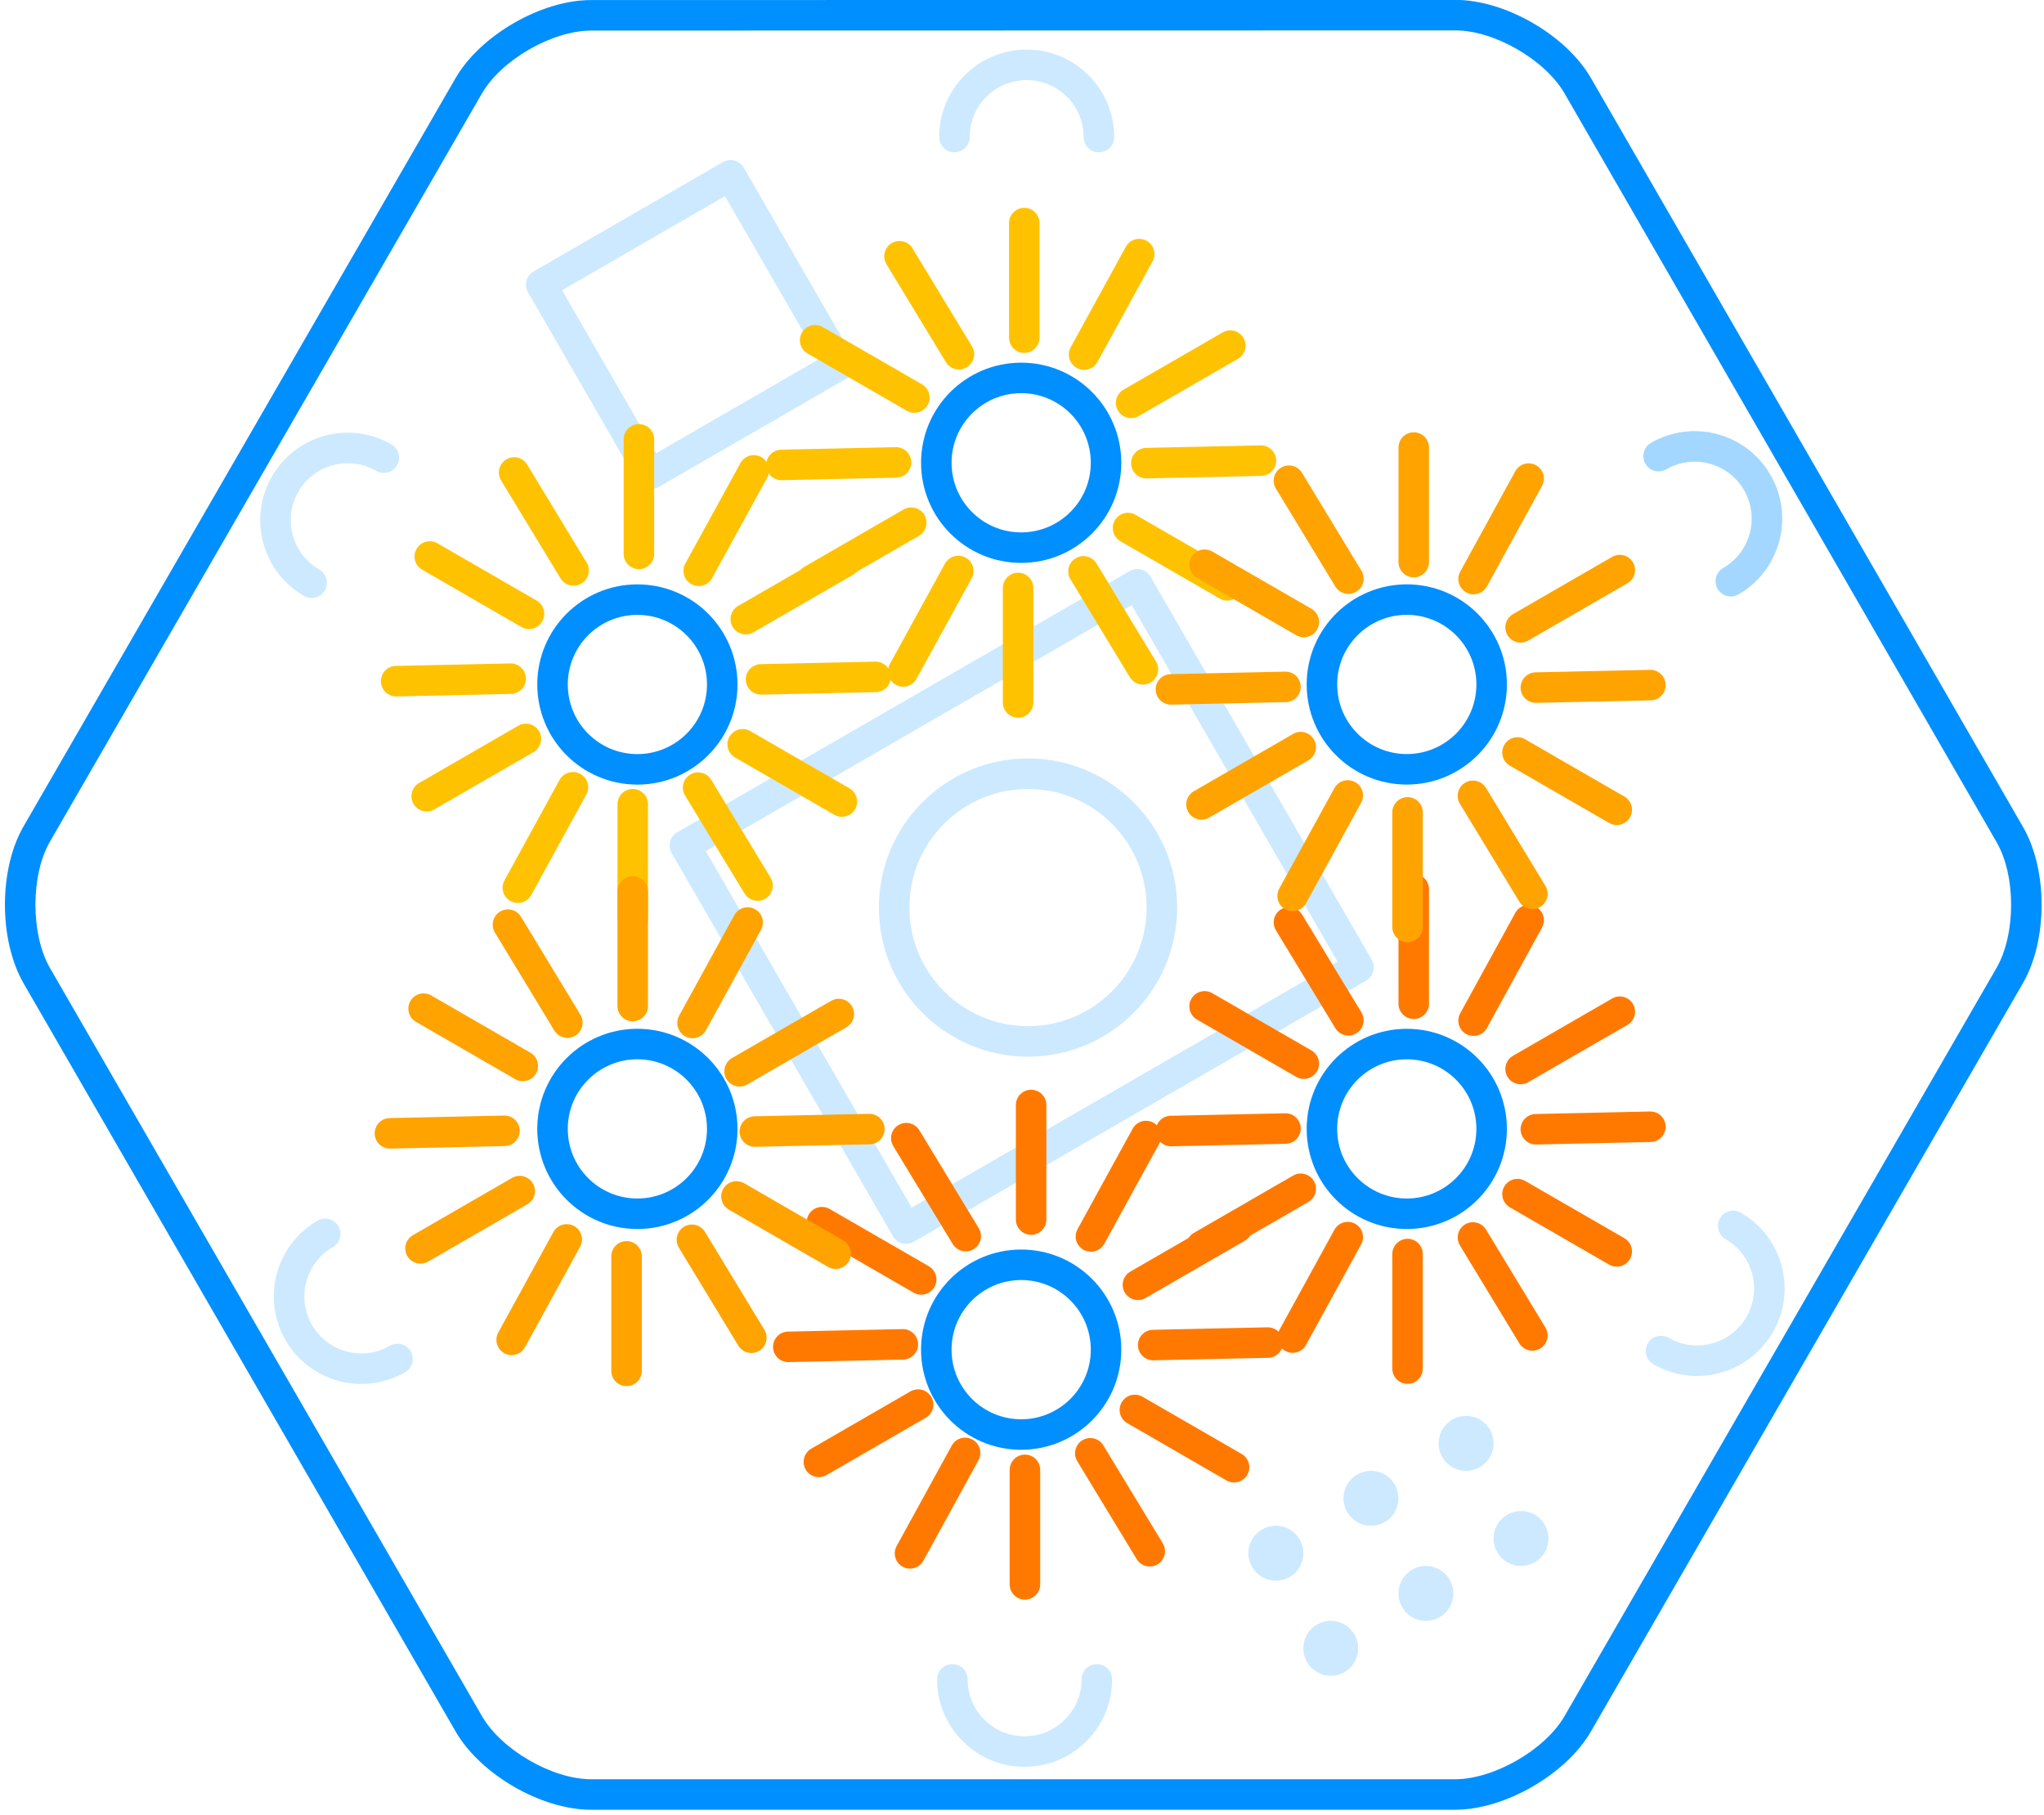 <?xml version="1.0" encoding="utf-8"?>
<!-- Generator: Adobe Illustrator 15.0.0, SVG Export Plug-In  -->
<!DOCTYPE svg PUBLIC "-//W3C//DTD SVG 1.1//EN" "http://www.w3.org/Graphics/SVG/1.1/DTD/svg11.dtd">
<svg version="1.1"
	 xmlns="http://www.w3.org/2000/svg" xmlns:xlink="http://www.w3.org/1999/xlink" xmlns:a="http://ns.adobe.com/AdobeSVGViewerExtensions/3.0/"
	 x="0px" y="0px" width="134px" height="119px" viewBox="-0.323 0.007 134 119"
	 overflow="visible" enable-background="new -0.323 0.007 134 119" xml:space="preserve">
<defs>
</defs>
<g>
	<g>
		<g opacity="0.2">
			<g>
				<defs>
					<rect id="SVGID_13_" x="34.154" y="10.504" width="21.583" height="21.582"/>
				</defs>
				<clipPath id="SVGID_14_">
					<use xlink:href="#SVGID_13_"  overflow="visible"/>
				</clipPath>
				
					<rect x="37.778" y="14.127" transform="matrix(0.5 0.866 -0.866 0.5 40.916 -28.277)" clip-path="url(#SVGID_14_)" fill="none" stroke="#008FFF" stroke-width="2" stroke-linecap="round" stroke-linejoin="round" stroke-miterlimit="10" width="14.337" height="14.335"/>
			</g>
		</g>
		<path fill="#008FFF" d="M95.095,2c2.545,0,5.887,1.932,7.152,4.136l28.316,49.073c1.277,2.187,1.277,6.044,0,8.256l-28.318,49.049
			c-1.27,2.203-4.621,4.138-7.17,4.141H38.428c-2.542,0-5.884-1.932-7.153-4.136L2.953,63.471c-1.271-2.216-1.272-6.087-0.002-8.285
			L31.269,6.138c1.269-2.198,4.603-4.126,7.163-4.126L95.083,2H95.095 M95.095,0h-0.012L38.432,0.012h-0.028
			c-3.239,0-7.239,2.305-8.867,5.126L1.219,54.186c-1.629,2.82-1.621,7.455-0.001,10.28l28.325,49.053
			c1.627,2.825,5.623,5.136,8.885,5.136h0.012h56.635c3.264-0.004,7.275-2.319,8.904-5.141l28.316-49.049
			c1.635-2.828,1.635-7.46-0.008-10.265L103.982,5.136C102.357,2.31,98.357,0,95.095,0"/>
		<g opacity="0.2">
			<g>
				<defs>
					<rect id="SVGID_12_" x="57.295" y="49.73" width="19.554" height="19.553"/>
				</defs>
				<clipPath id="SVGID_15_">
					<use xlink:href="#SVGID_12_"  overflow="visible"/>
				</clipPath>
				
					<circle clip-path="url(#SVGID_15_)" fill="none" stroke="#008FFF" stroke-width="2" stroke-miterlimit="10" cx="67.071" cy="59.507" r="8.776"/>
			</g>
		</g>
		<g opacity="0.2">
			<g>
				<defs>
					<path id="SVGID_11_" d="M67.072,59.506L67.072,59.506z"/>
				</defs>
				<clipPath id="SVGID_16_">
					<use xlink:href="#SVGID_11_"  overflow="visible"/>
				</clipPath>
			</g>
		</g>
		<g opacity="0.2">
			<g>
				<defs>
					<path id="SVGID_10_" d="M67.072,59.506L67.072,59.506z"/>
				</defs>
				<clipPath id="SVGID_17_">
					<use xlink:href="#SVGID_10_"  overflow="visible"/>
				</clipPath>
			</g>
		</g>
		<g opacity="0.2">
			<g>
				<defs>
					<rect id="SVGID_9_" x="107.412" y="28.275" width="9.104" height="10.837"/>
				</defs>
				<clipPath id="SVGID_18_">
					<use xlink:href="#SVGID_9_"  overflow="visible"/>
				</clipPath>
				
					<path clip-path="url(#SVGID_18_)" fill="none" stroke="#008FFF" stroke-width="2" stroke-linecap="round" stroke-miterlimit="10" d="
					M113.146,38.112c2.266-1.309,3.041-4.203,1.734-6.469c-1.307-2.263-4.205-3.04-6.469-1.733"/>
			</g>
		</g>
		<g opacity="0.2">
			<g>
				<defs>
					<rect id="SVGID_8_" x="107.412" y="28.275" width="9.104" height="10.837"/>
				</defs>
				<clipPath id="SVGID_19_">
					<use xlink:href="#SVGID_8_"  overflow="visible"/>
				</clipPath>
				
					<path clip-path="url(#SVGID_19_)" fill="none" stroke="#008FFF" stroke-width="2" stroke-linecap="round" stroke-miterlimit="10" d="
					M113.146,38.112c2.266-1.309,3.041-4.203,1.734-6.469c-1.307-2.263-4.205-3.04-6.469-1.733"/>
			</g>
		</g>
		<g opacity="0.2">
			<g>
				<defs>
					<rect id="SVGID_7_" x="61.248" y="3.257" width="11.472" height="6.735"/>
				</defs>
				<clipPath id="SVGID_20_">
					<use xlink:href="#SVGID_7_"  overflow="visible"/>
				</clipPath>
				
					<path clip-path="url(#SVGID_20_)" fill="none" stroke="#008FFF" stroke-width="2" stroke-linecap="round" stroke-miterlimit="10" d="
					M71.718,8.993c0-2.616-2.119-4.736-4.734-4.735c-2.618,0-4.737,2.12-4.736,4.734"/>
			</g>
		</g>
		<g opacity="0.2">
			<g>
				<defs>
					<rect id="SVGID_6_" x="16.736" y="28.375" width="9.104" height="10.836"/>
				</defs>
				<clipPath id="SVGID_21_">
					<use xlink:href="#SVGID_6_"  overflow="visible"/>
				</clipPath>
				
					<path clip-path="url(#SVGID_21_)" fill="none" stroke="#008FFF" stroke-width="2" stroke-linecap="round" stroke-miterlimit="10" d="
					M24.84,30.009c-2.266-1.308-5.161-0.532-6.47,1.733c-1.307,2.265-0.53,5.161,1.735,6.468"/>
			</g>
		</g>
		<g opacity="0.2">
			<g>
				<defs>
					<rect id="SVGID_5_" x="17.628" y="79.901" width="9.105" height="10.838"/>
				</defs>
				<clipPath id="SVGID_22_">
					<use xlink:href="#SVGID_5_"  overflow="visible"/>
				</clipPath>
				
					<path clip-path="url(#SVGID_22_)" fill="none" stroke="#008FFF" stroke-width="2" stroke-linecap="round" stroke-miterlimit="10" d="
					M20.998,80.901c-2.265,1.309-3.042,4.205-1.734,6.469c1.308,2.266,4.204,3.041,6.469,1.734"/>
			</g>
		</g>
		<g opacity="0.2">
			<g>
				<defs>
					<rect id="SVGID_4_" x="61.111" y="109.106" width="11.47" height="6.735"/>
				</defs>
				<clipPath id="SVGID_23_">
					<use xlink:href="#SVGID_4_"  overflow="visible"/>
				</clipPath>
				
					<path clip-path="url(#SVGID_23_)" fill="none" stroke="#008FFF" stroke-width="2" stroke-linecap="round" stroke-miterlimit="10" d="
					M62.111,110.106c0,2.614,2.12,4.734,4.734,4.735c2.617,0.001,4.736-2.12,4.738-4.735"/>
			</g>
		</g>
		<g opacity="0.2">
			<g>
				<defs>
					<rect id="SVGID_3_" x="107.568" y="79.377" width="9.102" height="10.838"/>
				</defs>
				<clipPath id="SVGID_24_">
					<use xlink:href="#SVGID_3_"  overflow="visible"/>
				</clipPath>
				
					<path clip-path="url(#SVGID_24_)" fill="none" stroke="#008FFF" stroke-width="2" stroke-linecap="round" stroke-miterlimit="10" d="
					M108.568,88.58c2.264,1.308,5.16,0.531,6.469-1.73c1.305-2.268,0.531-5.164-1.734-6.472"/>
			</g>
		</g>
		<g opacity="0.2">
			<g>
				<defs>
					<rect id="SVGID_2_" x="43.578" y="37.317" width="46.158" height="44.236"/>
				</defs>
				<clipPath id="SVGID_25_">
					<use xlink:href="#SVGID_2_"  overflow="visible"/>
				</clipPath>
				
					<rect x="49.534" y="44.934" transform="matrix(0.866 -0.5 0.5 0.866 -20.786 41.29)" clip-path="url(#SVGID_25_)" fill="none" stroke="#008FFF" stroke-width="2" stroke-linecap="round" stroke-linejoin="round" stroke-miterlimit="10" width="34.247" height="28.999"/>
			</g>
		</g>
		<g opacity="0.2">
			<g>
				<defs>
					<rect id="SVGID_1_" x="81.521" y="92.835" width="19.672" height="17.037"/>
				</defs>
				<clipPath id="SVGID_26_">
					<use xlink:href="#SVGID_1_"  overflow="visible"/>
				</clipPath>
				<path clip-path="url(#SVGID_26_)" fill="#008FFF" d="M97.832,101.772c-0.494-0.861-0.199-1.963,0.66-2.461
					c0.861-0.497,1.961-0.202,2.459,0.66c0.496,0.859,0.201,1.963-0.656,2.461C99.431,102.926,98.33,102.632,97.832,101.772"/>
				<path clip-path="url(#SVGID_26_)" fill="#008FFF" d="M91.597,105.372c-0.496-0.86-0.199-1.963,0.66-2.459
					c0.859-0.498,1.961-0.204,2.457,0.658c0.496,0.86,0.203,1.963-0.656,2.459C93.197,106.527,92.093,106.233,91.597,105.372"/>
				<path clip-path="url(#SVGID_26_)" fill="#008FFF" d="M85.361,108.969c-0.494-0.858-0.201-1.961,0.66-2.457
					s1.961-0.201,2.459,0.659c0.494,0.861,0.199,1.962-0.66,2.458C86.962,110.129,85.859,109.833,85.361,108.969"/>
				<path clip-path="url(#SVGID_26_)" fill="#008FFF" d="M94.232,95.536c-0.496-0.861-0.201-1.961,0.66-2.459
					c0.861-0.496,1.961-0.202,2.459,0.658s0.201,1.963-0.656,2.459C95.832,96.692,94.73,96.396,94.232,95.536"/>
				<path clip-path="url(#SVGID_26_)" fill="#008FFF" d="M87.998,99.137c-0.498-0.861-0.201-1.965,0.66-2.461
					c0.859-0.495,1.959-0.201,2.457,0.66c0.496,0.861,0.203,1.961-0.656,2.458C89.597,100.292,88.492,99.997,87.998,99.137"/>
				<path clip-path="url(#SVGID_26_)" fill="#008FFF" d="M81.761,102.736c-0.496-0.86-0.201-1.962,0.66-2.458
					c0.859-0.496,1.959-0.201,2.459,0.658c0.496,0.861,0.201,1.963-0.658,2.459S82.259,103.596,81.761,102.736"/>
			</g>
		</g>
		<circle fill="none" stroke="#008FFF" stroke-width="2" stroke-miterlimit="10" cx="91.903" cy="44.88" r="5.563"/>
		<path fill="none" stroke="#008FFF" stroke-width="2" stroke-miterlimit="10" d="M91.902,79.581c-3.072,0-5.562-2.49-5.562-5.562
			c-0.002-3.072,2.492-5.564,5.561-5.563c3.074-0.002,5.566,2.491,5.564,5.563C97.464,77.09,94.974,79.582,91.902,79.581z"/>
		<path fill="none" stroke="#008FFF" stroke-width="2" stroke-miterlimit="10" d="M41.463,50.446
			c-3.072-0.001-5.563-2.491-5.563-5.565c-0.001-3.073,2.49-5.563,5.562-5.562c3.073-0.002,5.563,2.489,5.563,5.564
			C47.025,47.954,44.534,50.444,41.463,50.446z"/>
		<path fill="none" stroke="#008FFF" stroke-width="2" stroke-miterlimit="10" d="M66.622,35.911c-3.072,0-5.562-2.492-5.562-5.565
			c0-3.072,2.491-5.564,5.564-5.562c3.071-0.002,5.561,2.489,5.563,5.562C72.187,33.418,69.695,35.91,66.622,35.911z"/>
		<circle fill="none" stroke="#008FFF" stroke-width="2" stroke-miterlimit="10" cx="66.623" cy="88.491" r="5.564"/>
		<path fill="none" stroke="#008FFF" stroke-width="2" stroke-miterlimit="10" d="M41.463,79.581c-3.074,0-5.564-2.489-5.564-5.562
			c-0.001-3.072,2.49-5.564,5.563-5.565c3.073,0.003,5.563,2.493,5.563,5.565S44.535,79.581,41.463,79.581z"/>
	</g>
	<g>
		
			<line fill="none" stroke="#FFC200" stroke-width="2" stroke-linecap="round" stroke-miterlimit="10" x1="66.826" y1="22.144" x2="66.826" y2="14.632"/>
		
			<line fill="none" stroke="#FFC200" stroke-width="2" stroke-linecap="round" stroke-miterlimit="10" x1="59.62" y1="26.07" x2="53.115" y2="22.314"/>
		
			<line fill="none" stroke="#FFC200" stroke-width="2" stroke-linecap="round" stroke-miterlimit="10" x1="59.417" y1="34.274" x2="52.912" y2="38.03"/>
		
			<line fill="none" stroke="#FFC200" stroke-width="2" stroke-linecap="round" stroke-miterlimit="10" x1="66.421" y1="38.552" x2="66.421" y2="46.062"/>
		
			<line fill="none" stroke="#FFC200" stroke-width="2" stroke-linecap="round" stroke-miterlimit="10" x1="73.626" y1="34.625" x2="80.132" y2="38.381"/>
		
			<line fill="none" stroke="#FFC200" stroke-width="2" stroke-linecap="round" stroke-miterlimit="10" x1="73.83" y1="26.421" x2="80.333" y2="22.666"/>
		
			<line fill="none" stroke="#FFC200" stroke-width="2" stroke-linecap="round" stroke-miterlimit="10" x1="62.541" y1="23.229" x2="58.644" y2="16.807"/>
		
			<line fill="none" stroke="#FFC200" stroke-width="2" stroke-linecap="round" stroke-miterlimit="10" x1="58.417" y1="30.324" x2="50.907" y2="30.488"/>
		
			<line fill="none" stroke="#FFC200" stroke-width="2" stroke-linecap="round" stroke-miterlimit="10" x1="62.5" y1="37.443" x2="58.887" y2="44.028"/>
		
			<line fill="none" stroke="#FFC200" stroke-width="2" stroke-linecap="round" stroke-miterlimit="10" x1="70.707" y1="37.466" x2="74.603" y2="43.888"/>
		
			<line fill="none" stroke="#FFC200" stroke-width="2" stroke-linecap="round" stroke-miterlimit="10" x1="74.83" y1="30.371" x2="82.339" y2="30.207"/>
		
			<line fill="none" stroke="#FFC200" stroke-width="2" stroke-linecap="round" stroke-miterlimit="10" x1="70.748" y1="23.252" x2="74.359" y2="16.667"/>
		
			<line fill="none" stroke="#FFC200" stroke-width="2" stroke-linecap="round" stroke-miterlimit="10" x1="41.563" y1="36.32" x2="41.563" y2="28.81"/>
		
			<line fill="none" stroke="#FFC200" stroke-width="2" stroke-linecap="round" stroke-miterlimit="10" x1="34.357" y1="40.247" x2="27.853" y2="36.491"/>
		
			<line fill="none" stroke="#FFC200" stroke-width="2" stroke-linecap="round" stroke-miterlimit="10" x1="34.155" y1="48.451" x2="27.65" y2="52.207"/>
		
			<line fill="none" stroke="#FFC200" stroke-width="2" stroke-linecap="round" stroke-miterlimit="10" x1="41.158" y1="52.729" x2="41.158" y2="60.24"/>
		
			<line fill="none" stroke="#FFC200" stroke-width="2" stroke-linecap="round" stroke-miterlimit="10" x1="48.364" y1="48.802" x2="54.869" y2="52.558"/>
		
			<line fill="none" stroke="#FFC200" stroke-width="2" stroke-linecap="round" stroke-miterlimit="10" x1="48.567" y1="40.598" x2="55.072" y2="36.842"/>
		
			<line fill="none" stroke="#FFC200" stroke-width="2" stroke-linecap="round" stroke-miterlimit="10" x1="37.278" y1="37.406" x2="33.382" y2="30.984"/>
		
			<line fill="none" stroke="#FFC200" stroke-width="2" stroke-linecap="round" stroke-miterlimit="10" x1="33.155" y1="44.501" x2="25.646" y2="44.665"/>
		
			<line fill="none" stroke="#FFC200" stroke-width="2" stroke-linecap="round" stroke-miterlimit="10" x1="37.237" y1="51.62" x2="33.625" y2="58.205"/>
		
			<line fill="none" stroke="#FFC200" stroke-width="2" stroke-linecap="round" stroke-miterlimit="10" x1="45.443" y1="51.643" x2="49.34" y2="58.065"/>
		
			<line fill="none" stroke="#FFC200" stroke-width="2" stroke-linecap="round" stroke-miterlimit="10" x1="49.567" y1="44.548" x2="57.077" y2="44.384"/>
		
			<line fill="none" stroke="#FFC200" stroke-width="2" stroke-linecap="round" stroke-miterlimit="10" x1="45.484" y1="37.429" x2="49.097" y2="30.844"/>
		
			<line fill="none" stroke="#FF7900" stroke-width="2" stroke-linecap="round" stroke-miterlimit="10" x1="92.359" y1="65.814" x2="92.359" y2="58.302"/>
		
			<line fill="none" stroke="#FF7900" stroke-width="2" stroke-linecap="round" stroke-miterlimit="10" x1="85.152" y1="69.74" x2="78.648" y2="65.984"/>
		
			<line fill="none" stroke="#FF7900" stroke-width="2" stroke-linecap="round" stroke-miterlimit="10" x1="84.951" y1="77.944" x2="78.445" y2="81.7"/>
		
			<line fill="none" stroke="#FF7900" stroke-width="2" stroke-linecap="round" stroke-miterlimit="10" x1="91.953" y1="82.222" x2="91.953" y2="89.733"/>
		
			<line fill="none" stroke="#FF7900" stroke-width="2" stroke-linecap="round" stroke-miterlimit="10" x1="99.16" y1="78.294" x2="105.666" y2="82.05"/>
		
			<line fill="none" stroke="#FF7900" stroke-width="2" stroke-linecap="round" stroke-miterlimit="10" x1="99.363" y1="70.091" x2="105.867" y2="66.335"/>
		
			<line fill="none" stroke="#FF7900" stroke-width="2" stroke-linecap="round" stroke-miterlimit="10" x1="88.074" y1="66.899" x2="84.177" y2="60.477"/>
		
			<line fill="none" stroke="#FF7900" stroke-width="2" stroke-linecap="round" stroke-miterlimit="10" x1="83.951" y1="73.994" x2="76.441" y2="74.158"/>
		
			<line fill="none" stroke="#FF7900" stroke-width="2" stroke-linecap="round" stroke-miterlimit="10" x1="88.033" y1="81.113" x2="84.419" y2="87.699"/>
		
			<line fill="none" stroke="#FF7900" stroke-width="2" stroke-linecap="round" stroke-miterlimit="10" x1="96.24" y1="81.136" x2="100.136" y2="87.558"/>
		
			<line fill="none" stroke="#FF7900" stroke-width="2" stroke-linecap="round" stroke-miterlimit="10" x1="100.363" y1="74.041" x2="107.873" y2="73.877"/>
		
			<line fill="none" stroke="#FF7900" stroke-width="2" stroke-linecap="round" stroke-miterlimit="10" x1="96.281" y1="66.922" x2="99.892" y2="60.337"/>
		
			<line fill="none" stroke="#FF7900" stroke-width="2" stroke-linecap="round" stroke-miterlimit="10" x1="67.275" y1="79.962" x2="67.275" y2="72.451"/>
		
			<line fill="none" stroke="#FF7900" stroke-width="2" stroke-linecap="round" stroke-miterlimit="10" x1="60.068" y1="83.888" x2="53.563" y2="80.132"/>
		
			<line fill="none" stroke="#FF7900" stroke-width="2" stroke-linecap="round" stroke-miterlimit="10" x1="59.866" y1="92.092" x2="53.361" y2="95.848"/>
		
			<line fill="none" stroke="#FF7900" stroke-width="2" stroke-linecap="round" stroke-miterlimit="10" x1="66.869" y1="96.371" x2="66.869" y2="103.881"/>
		
			<line fill="none" stroke="#FF7900" stroke-width="2" stroke-linecap="round" stroke-miterlimit="10" x1="74.076" y1="92.443" x2="80.58" y2="96.199"/>
		
			<line fill="none" stroke="#FF7900" stroke-width="2" stroke-linecap="round" stroke-miterlimit="10" x1="74.277" y1="84.24" x2="80.783" y2="80.484"/>
		
			<line fill="none" stroke="#FF7900" stroke-width="2" stroke-linecap="round" stroke-miterlimit="10" x1="62.989" y1="81.047" x2="59.092" y2="74.625"/>
		
			<line fill="none" stroke="#FF7900" stroke-width="2" stroke-linecap="round" stroke-miterlimit="10" x1="58.866" y1="88.142" x2="51.355" y2="88.306"/>
		
			<line fill="none" stroke="#FF7900" stroke-width="2" stroke-linecap="round" stroke-miterlimit="10" x1="62.948" y1="95.261" x2="59.335" y2="101.847"/>
		
			<line fill="none" stroke="#FF7900" stroke-width="2" stroke-linecap="round" stroke-miterlimit="10" x1="71.154" y1="95.285" x2="75.052" y2="101.707"/>
		
			<line fill="none" stroke="#FF7900" stroke-width="2" stroke-linecap="round" stroke-miterlimit="10" x1="75.277" y1="88.189" x2="82.789" y2="88.026"/>
		
			<line fill="none" stroke="#FF7900" stroke-width="2" stroke-linecap="round" stroke-miterlimit="10" x1="71.195" y1="81.071" x2="74.808" y2="74.486"/>
		
			<line fill="none" stroke="#FFA300" stroke-width="2" stroke-linecap="round" stroke-miterlimit="10" x1="92.359" y1="36.859" x2="92.359" y2="29.348"/>
		
			<line fill="none" stroke="#FFA300" stroke-width="2" stroke-linecap="round" stroke-miterlimit="10" x1="85.152" y1="40.785" x2="78.648" y2="37.029"/>
		
			<line fill="none" stroke="#FFA300" stroke-width="2" stroke-linecap="round" stroke-miterlimit="10" x1="84.951" y1="48.989" x2="78.445" y2="52.745"/>
		
			<line fill="none" stroke="#FFA300" stroke-width="2" stroke-linecap="round" stroke-miterlimit="10" x1="91.953" y1="53.268" x2="91.953" y2="60.779"/>
		
			<line fill="none" stroke="#FFA300" stroke-width="2" stroke-linecap="round" stroke-miterlimit="10" x1="99.16" y1="49.34" x2="105.666" y2="53.096"/>
		
			<line fill="none" stroke="#FFA300" stroke-width="2" stroke-linecap="round" stroke-miterlimit="10" x1="99.363" y1="41.137" x2="105.867" y2="37.381"/>
		
			<line fill="none" stroke="#FFA300" stroke-width="2" stroke-linecap="round" stroke-miterlimit="10" x1="88.074" y1="37.944" x2="84.177" y2="31.522"/>
		
			<line fill="none" stroke="#FFA300" stroke-width="2" stroke-linecap="round" stroke-miterlimit="10" x1="83.951" y1="45.039" x2="76.441" y2="45.203"/>
		
			<line fill="none" stroke="#FFA300" stroke-width="2" stroke-linecap="round" stroke-miterlimit="10" x1="88.033" y1="52.158" x2="84.419" y2="58.744"/>
		
			<line fill="none" stroke="#FFA300" stroke-width="2" stroke-linecap="round" stroke-miterlimit="10" x1="96.24" y1="52.182" x2="100.136" y2="58.604"/>
		
			<line fill="none" stroke="#FFA300" stroke-width="2" stroke-linecap="round" stroke-miterlimit="10" x1="100.363" y1="45.086" x2="107.873" y2="44.923"/>
		
			<line fill="none" stroke="#FFA300" stroke-width="2" stroke-linecap="round" stroke-miterlimit="10" x1="96.281" y1="37.968" x2="99.892" y2="31.383"/>
		
			<line fill="none" stroke="#FFA300" stroke-width="2" stroke-linecap="round" stroke-miterlimit="10" x1="41.157" y1="65.964" x2="41.157" y2="58.453"/>
		
			<line fill="none" stroke="#FFA300" stroke-width="2" stroke-linecap="round" stroke-miterlimit="10" x1="33.951" y1="69.89" x2="27.446" y2="66.134"/>
		
			<line fill="none" stroke="#FFA300" stroke-width="2" stroke-linecap="round" stroke-miterlimit="10" x1="33.749" y1="78.095" x2="27.244" y2="81.851"/>
		
			<line fill="none" stroke="#FFA300" stroke-width="2" stroke-linecap="round" stroke-miterlimit="10" x1="40.752" y1="82.373" x2="40.752" y2="89.884"/>
		
			<line fill="none" stroke="#FFA300" stroke-width="2" stroke-linecap="round" stroke-miterlimit="10" x1="47.958" y1="78.445" x2="54.463" y2="82.201"/>
		
			<line fill="none" stroke="#FFA300" stroke-width="2" stroke-linecap="round" stroke-miterlimit="10" x1="48.161" y1="70.242" x2="54.666" y2="66.486"/>
		
			<line fill="none" stroke="#FFA300" stroke-width="2" stroke-linecap="round" stroke-miterlimit="10" x1="36.872" y1="67.05" x2="32.976" y2="60.628"/>
		
			<line fill="none" stroke="#FFA300" stroke-width="2" stroke-linecap="round" stroke-miterlimit="10" x1="32.749" y1="74.144" x2="25.239" y2="74.308"/>
		
			<line fill="none" stroke="#FFA300" stroke-width="2" stroke-linecap="round" stroke-miterlimit="10" x1="36.831" y1="81.263" x2="33.219" y2="87.849"/>
		
			<line fill="none" stroke="#FFA300" stroke-width="2" stroke-linecap="round" stroke-miterlimit="10" x1="45.037" y1="81.287" x2="48.934" y2="87.708"/>
		
			<line fill="none" stroke="#FFA300" stroke-width="2" stroke-linecap="round" stroke-miterlimit="10" x1="49.161" y1="74.191" x2="56.671" y2="74.029"/>
		
			<line fill="none" stroke="#FFA300" stroke-width="2" stroke-linecap="round" stroke-miterlimit="10" x1="45.078" y1="67.074" x2="48.691" y2="60.488"/>
	</g>
</g>
</svg>
